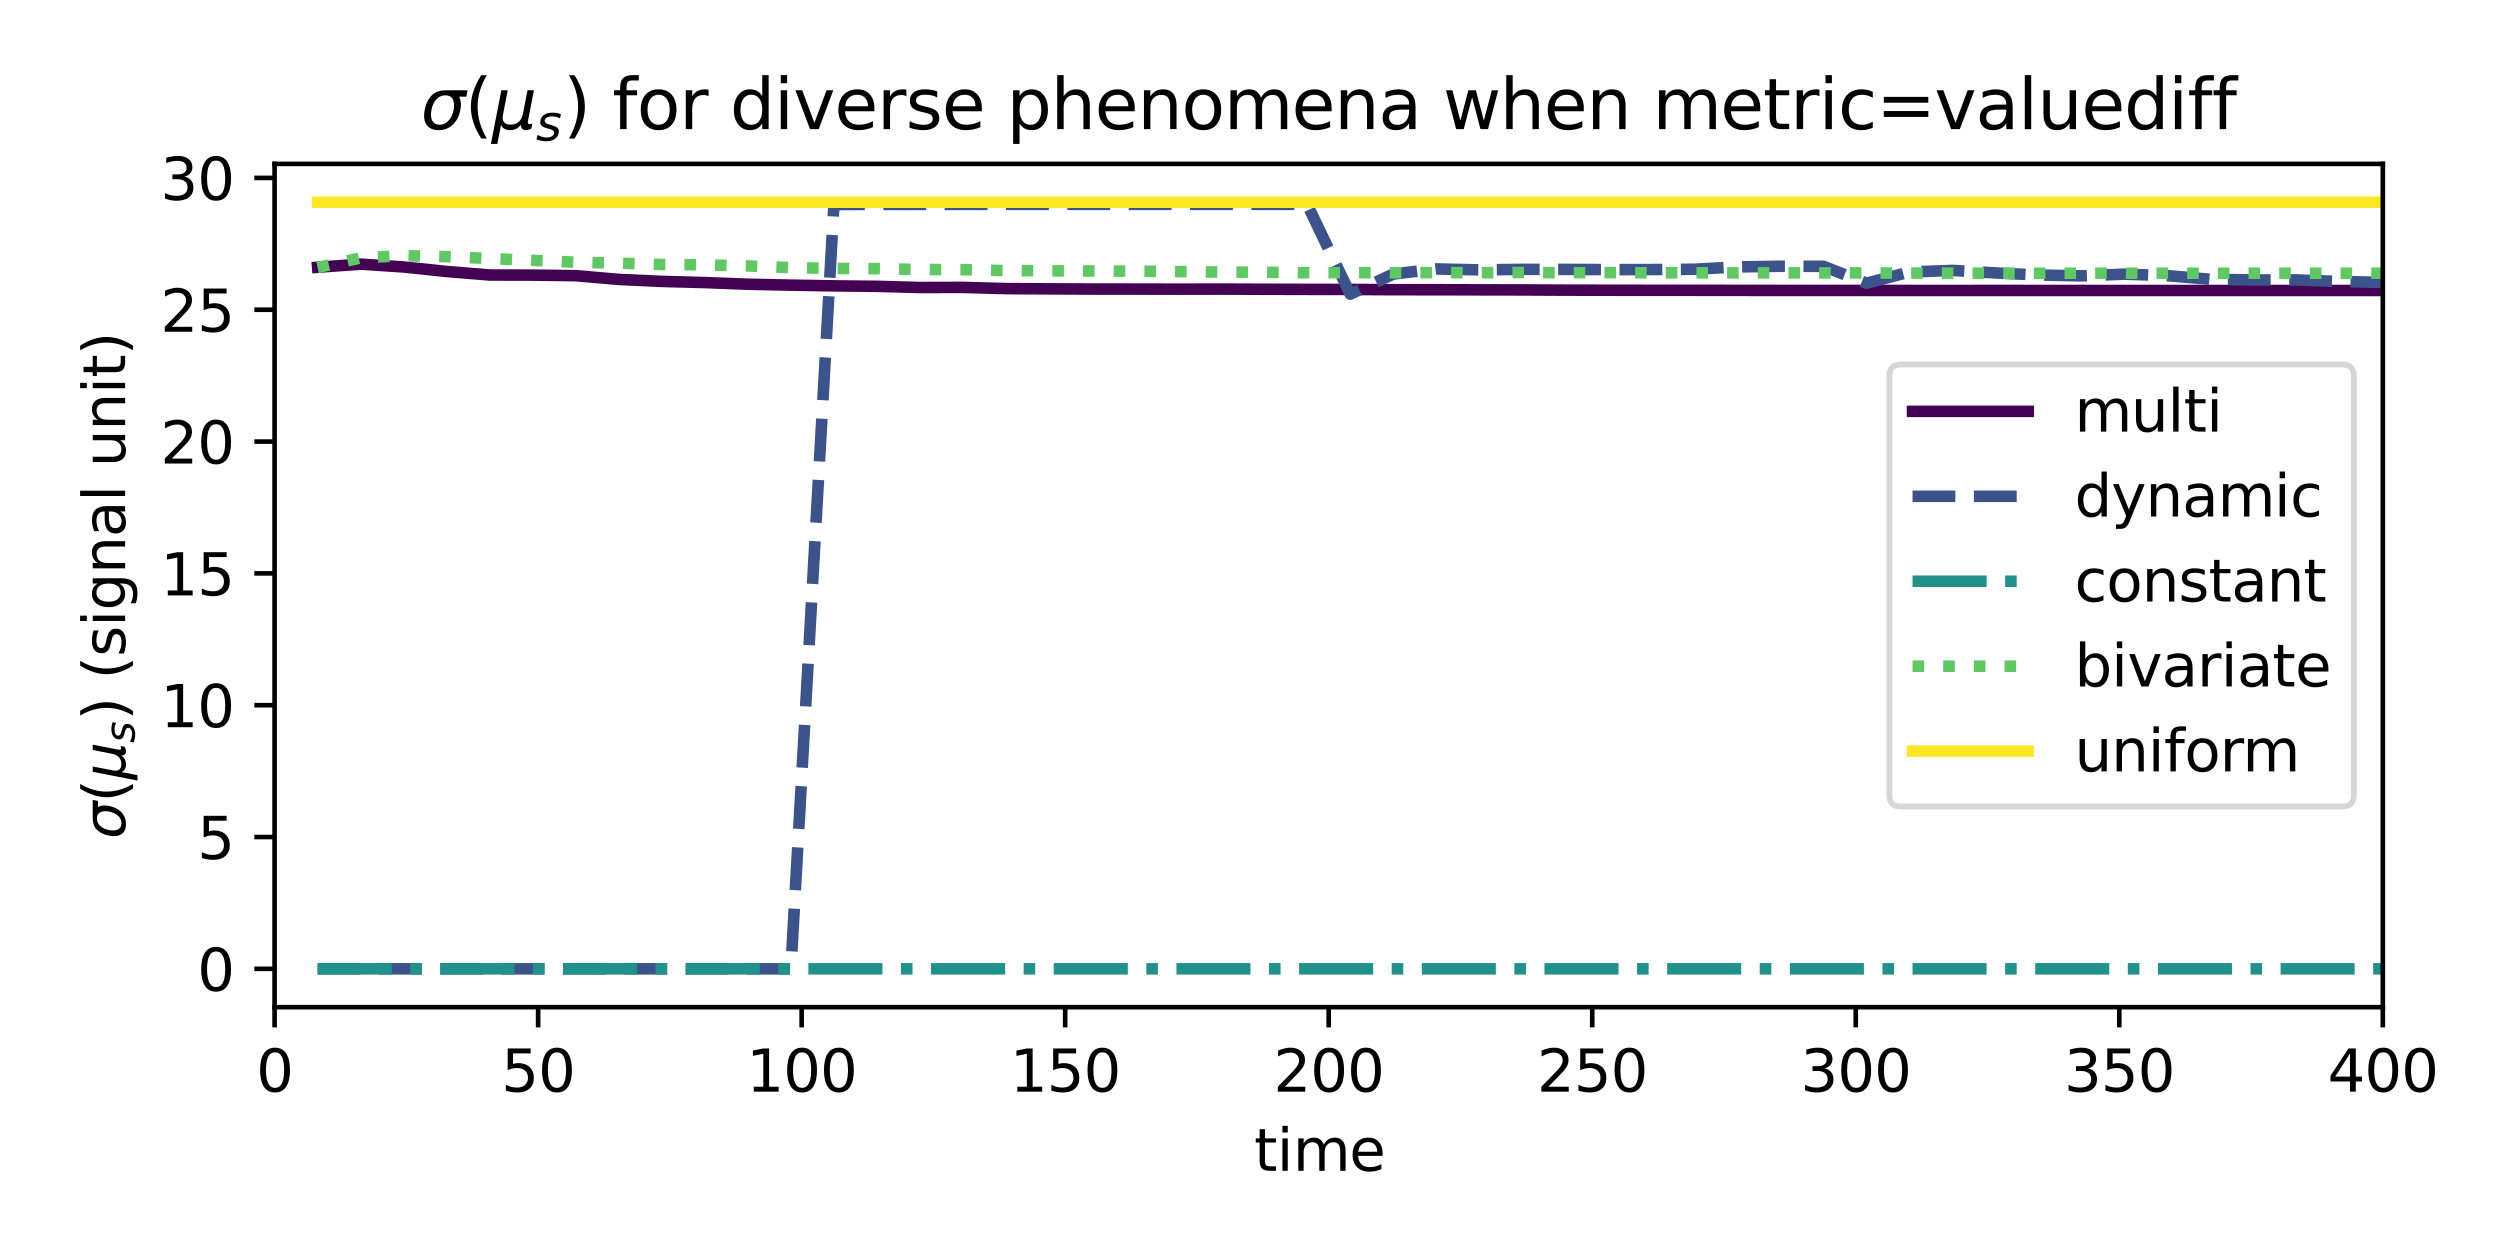 <?xml version="1.0" encoding="utf-8" standalone="no"?>
<!DOCTYPE svg PUBLIC "-//W3C//DTD SVG 1.1//EN"
  "http://www.w3.org/Graphics/SVG/1.1/DTD/svg11.dtd">
<svg xmlns:xlink="http://www.w3.org/1999/xlink" width="432pt" height="216pt" viewBox="0 0 432 216" xmlns="http://www.w3.org/2000/svg" version="1.1">
 <defs>
  <style type="text/css">*{stroke-linejoin: round; stroke-linecap: butt}</style>
 </defs>
 <g id="figure_1">
  <g id="patch_1">
   <path d="M 0 216 
L 432 216 
L 432 0 
L 0 0 
z
" style="fill: #ffffff"/>
  </g>
  <g id="axes_1">
   <g id="patch_2">
    <path d="M 47.45 174.04 
L 411.75 174.04 
L 411.75 28.32 
L 47.45 28.32 
z
" style="fill: #ffffff"/>
   </g>
   <g id="matplotlib.axis_1">
    <g id="xtick_1">
     <g id="line2d_1">
      <defs>
       <path id="m4704b25f29" d="M 0 0 
L 0 3.5 
" style="stroke: #000000; stroke-width: 0.8"/>
      </defs>
      <g>
       <use xlink:href="#m4704b25f29" x="47.45" y="174.04" style="stroke: #000000; stroke-width: 0.8"/>
      </g>
     </g>
     <g id="text_1">
      <!-- 0 -->
      <g transform="translate(44.269 188.638)scale(0.1 -0.1)">
       <defs>
        <path id="DejaVuSans-30" d="M 2034 4250 
Q 1547 4250 1301 3770 
Q 1056 3291 1056 2328 
Q 1056 1369 1301 889 
Q 1547 409 2034 409 
Q 2525 409 2770 889 
Q 3016 1369 3016 2328 
Q 3016 3291 2770 3770 
Q 2525 4250 2034 4250 
z
M 2034 4750 
Q 2819 4750 3233 4129 
Q 3647 3509 3647 2328 
Q 3647 1150 3233 529 
Q 2819 -91 2034 -91 
Q 1250 -91 836 529 
Q 422 1150 422 2328 
Q 422 3509 836 4129 
Q 1250 4750 2034 4750 
z
" transform="scale(0.016)"/>
       </defs>
       <use xlink:href="#DejaVuSans-30"/>
      </g>
     </g>
    </g>
    <g id="xtick_2">
     <g id="line2d_2">
      <g>
       <use xlink:href="#m4704b25f29" x="92.987" y="174.04" style="stroke: #000000; stroke-width: 0.8"/>
      </g>
     </g>
     <g id="text_2">
      <!-- 50 -->
      <g transform="translate(86.625 188.638)scale(0.1 -0.1)">
       <defs>
        <path id="DejaVuSans-35" d="M 691 4666 
L 3169 4666 
L 3169 4134 
L 1269 4134 
L 1269 2991 
Q 1406 3038 1543 3061 
Q 1681 3084 1819 3084 
Q 2600 3084 3056 2656 
Q 3513 2228 3513 1497 
Q 3513 744 3044 326 
Q 2575 -91 1722 -91 
Q 1428 -91 1123 -41 
Q 819 9 494 109 
L 494 744 
Q 775 591 1075 516 
Q 1375 441 1709 441 
Q 2250 441 2565 725 
Q 2881 1009 2881 1497 
Q 2881 1984 2565 2268 
Q 2250 2553 1709 2553 
Q 1456 2553 1204 2497 
Q 953 2441 691 2322 
L 691 4666 
z
" transform="scale(0.016)"/>
       </defs>
       <use xlink:href="#DejaVuSans-35"/>
       <use xlink:href="#DejaVuSans-30" x="63.623"/>
      </g>
     </g>
    </g>
    <g id="xtick_3">
     <g id="line2d_3">
      <g>
       <use xlink:href="#m4704b25f29" x="138.525" y="174.04" style="stroke: #000000; stroke-width: 0.8"/>
      </g>
     </g>
     <g id="text_3">
      <!-- 100 -->
      <g transform="translate(128.981 188.638)scale(0.1 -0.1)">
       <defs>
        <path id="DejaVuSans-31" d="M 794 531 
L 1825 531 
L 1825 4091 
L 703 3866 
L 703 4441 
L 1819 4666 
L 2450 4666 
L 2450 531 
L 3481 531 
L 3481 0 
L 794 0 
L 794 531 
z
" transform="scale(0.016)"/>
       </defs>
       <use xlink:href="#DejaVuSans-31"/>
       <use xlink:href="#DejaVuSans-30" x="63.623"/>
       <use xlink:href="#DejaVuSans-30" x="127.246"/>
      </g>
     </g>
    </g>
    <g id="xtick_4">
     <g id="line2d_4">
      <g>
       <use xlink:href="#m4704b25f29" x="184.062" y="174.04" style="stroke: #000000; stroke-width: 0.8"/>
      </g>
     </g>
     <g id="text_4">
      <!-- 150 -->
      <g transform="translate(174.519 188.638)scale(0.1 -0.1)">
       <use xlink:href="#DejaVuSans-31"/>
       <use xlink:href="#DejaVuSans-35" x="63.623"/>
       <use xlink:href="#DejaVuSans-30" x="127.246"/>
      </g>
     </g>
    </g>
    <g id="xtick_5">
     <g id="line2d_5">
      <g>
       <use xlink:href="#m4704b25f29" x="229.6" y="174.04" style="stroke: #000000; stroke-width: 0.8"/>
      </g>
     </g>
     <g id="text_5">
      <!-- 200 -->
      <g transform="translate(220.056 188.638)scale(0.1 -0.1)">
       <defs>
        <path id="DejaVuSans-32" d="M 1228 531 
L 3431 531 
L 3431 0 
L 469 0 
L 469 531 
Q 828 903 1448 1529 
Q 2069 2156 2228 2338 
Q 2531 2678 2651 2914 
Q 2772 3150 2772 3378 
Q 2772 3750 2511 3984 
Q 2250 4219 1831 4219 
Q 1534 4219 1204 4116 
Q 875 4013 500 3803 
L 500 4441 
Q 881 4594 1212 4672 
Q 1544 4750 1819 4750 
Q 2544 4750 2975 4387 
Q 3406 4025 3406 3419 
Q 3406 3131 3298 2873 
Q 3191 2616 2906 2266 
Q 2828 2175 2409 1742 
Q 1991 1309 1228 531 
z
" transform="scale(0.016)"/>
       </defs>
       <use xlink:href="#DejaVuSans-32"/>
       <use xlink:href="#DejaVuSans-30" x="63.623"/>
       <use xlink:href="#DejaVuSans-30" x="127.246"/>
      </g>
     </g>
    </g>
    <g id="xtick_6">
     <g id="line2d_6">
      <g>
       <use xlink:href="#m4704b25f29" x="275.137" y="174.04" style="stroke: #000000; stroke-width: 0.8"/>
      </g>
     </g>
     <g id="text_6">
      <!-- 250 -->
      <g transform="translate(265.594 188.638)scale(0.1 -0.1)">
       <use xlink:href="#DejaVuSans-32"/>
       <use xlink:href="#DejaVuSans-35" x="63.623"/>
       <use xlink:href="#DejaVuSans-30" x="127.246"/>
      </g>
     </g>
    </g>
    <g id="xtick_7">
     <g id="line2d_7">
      <g>
       <use xlink:href="#m4704b25f29" x="320.675" y="174.04" style="stroke: #000000; stroke-width: 0.8"/>
      </g>
     </g>
     <g id="text_7">
      <!-- 300 -->
      <g transform="translate(311.131 188.638)scale(0.1 -0.1)">
       <defs>
        <path id="DejaVuSans-33" d="M 2597 2516 
Q 3050 2419 3304 2112 
Q 3559 1806 3559 1356 
Q 3559 666 3084 287 
Q 2609 -91 1734 -91 
Q 1441 -91 1130 -33 
Q 819 25 488 141 
L 488 750 
Q 750 597 1062 519 
Q 1375 441 1716 441 
Q 2309 441 2620 675 
Q 2931 909 2931 1356 
Q 2931 1769 2642 2001 
Q 2353 2234 1838 2234 
L 1294 2234 
L 1294 2753 
L 1863 2753 
Q 2328 2753 2575 2939 
Q 2822 3125 2822 3475 
Q 2822 3834 2567 4026 
Q 2313 4219 1838 4219 
Q 1578 4219 1281 4162 
Q 984 4106 628 3988 
L 628 4550 
Q 988 4650 1302 4700 
Q 1616 4750 1894 4750 
Q 2613 4750 3031 4423 
Q 3450 4097 3450 3541 
Q 3450 3153 3228 2886 
Q 3006 2619 2597 2516 
z
" transform="scale(0.016)"/>
       </defs>
       <use xlink:href="#DejaVuSans-33"/>
       <use xlink:href="#DejaVuSans-30" x="63.623"/>
       <use xlink:href="#DejaVuSans-30" x="127.246"/>
      </g>
     </g>
    </g>
    <g id="xtick_8">
     <g id="line2d_8">
      <g>
       <use xlink:href="#m4704b25f29" x="366.212" y="174.04" style="stroke: #000000; stroke-width: 0.8"/>
      </g>
     </g>
     <g id="text_8">
      <!-- 350 -->
      <g transform="translate(356.669 188.638)scale(0.1 -0.1)">
       <use xlink:href="#DejaVuSans-33"/>
       <use xlink:href="#DejaVuSans-35" x="63.623"/>
       <use xlink:href="#DejaVuSans-30" x="127.246"/>
      </g>
     </g>
    </g>
    <g id="xtick_9">
     <g id="line2d_9">
      <g>
       <use xlink:href="#m4704b25f29" x="411.75" y="174.04" style="stroke: #000000; stroke-width: 0.8"/>
      </g>
     </g>
     <g id="text_9">
      <!-- 400 -->
      <g transform="translate(402.206 188.638)scale(0.1 -0.1)">
       <defs>
        <path id="DejaVuSans-34" d="M 2419 4116 
L 825 1625 
L 2419 1625 
L 2419 4116 
z
M 2253 4666 
L 3047 4666 
L 3047 1625 
L 3713 1625 
L 3713 1100 
L 3047 1100 
L 3047 0 
L 2419 0 
L 2419 1100 
L 313 1100 
L 313 1709 
L 2253 4666 
z
" transform="scale(0.016)"/>
       </defs>
       <use xlink:href="#DejaVuSans-34"/>
       <use xlink:href="#DejaVuSans-30" x="63.623"/>
       <use xlink:href="#DejaVuSans-30" x="127.246"/>
      </g>
     </g>
    </g>
    <g id="text_10">
     <!-- time  -->
     <g transform="translate(216.715 202.317)scale(0.1 -0.1)">
      <defs>
       <path id="DejaVuSans-74" d="M 1172 4494 
L 1172 3500 
L 2356 3500 
L 2356 3053 
L 1172 3053 
L 1172 1153 
Q 1172 725 1289 603 
Q 1406 481 1766 481 
L 2356 481 
L 2356 0 
L 1766 0 
Q 1100 0 847 248 
Q 594 497 594 1153 
L 594 3053 
L 172 3053 
L 172 3500 
L 594 3500 
L 594 4494 
L 1172 4494 
z
" transform="scale(0.016)"/>
       <path id="DejaVuSans-69" d="M 603 3500 
L 1178 3500 
L 1178 0 
L 603 0 
L 603 3500 
z
M 603 4863 
L 1178 4863 
L 1178 4134 
L 603 4134 
L 603 4863 
z
" transform="scale(0.016)"/>
       <path id="DejaVuSans-6d" d="M 3328 2828 
Q 3544 3216 3844 3400 
Q 4144 3584 4550 3584 
Q 5097 3584 5394 3201 
Q 5691 2819 5691 2113 
L 5691 0 
L 5113 0 
L 5113 2094 
Q 5113 2597 4934 2840 
Q 4756 3084 4391 3084 
Q 3944 3084 3684 2787 
Q 3425 2491 3425 1978 
L 3425 0 
L 2847 0 
L 2847 2094 
Q 2847 2600 2669 2842 
Q 2491 3084 2119 3084 
Q 1678 3084 1418 2786 
Q 1159 2488 1159 1978 
L 1159 0 
L 581 0 
L 581 3500 
L 1159 3500 
L 1159 2956 
Q 1356 3278 1631 3431 
Q 1906 3584 2284 3584 
Q 2666 3584 2933 3390 
Q 3200 3197 3328 2828 
z
" transform="scale(0.016)"/>
       <path id="DejaVuSans-65" d="M 3597 1894 
L 3597 1613 
L 953 1613 
Q 991 1019 1311 708 
Q 1631 397 2203 397 
Q 2534 397 2845 478 
Q 3156 559 3463 722 
L 3463 178 
Q 3153 47 2828 -22 
Q 2503 -91 2169 -91 
Q 1331 -91 842 396 
Q 353 884 353 1716 
Q 353 2575 817 3079 
Q 1281 3584 2069 3584 
Q 2775 3584 3186 3129 
Q 3597 2675 3597 1894 
z
M 3022 2063 
Q 3016 2534 2758 2815 
Q 2500 3097 2075 3097 
Q 1594 3097 1305 2825 
Q 1016 2553 972 2059 
L 3022 2063 
z
" transform="scale(0.016)"/>
       <path id="DejaVuSans-20" transform="scale(0.016)"/>
      </defs>
      <use xlink:href="#DejaVuSans-74"/>
      <use xlink:href="#DejaVuSans-69" x="39.209"/>
      <use xlink:href="#DejaVuSans-6d" x="66.992"/>
      <use xlink:href="#DejaVuSans-65" x="164.404"/>
      <use xlink:href="#DejaVuSans-20" x="225.928"/>
     </g>
    </g>
   </g>
   <g id="matplotlib.axis_2">
    <g id="ytick_1">
     <g id="line2d_10">
      <defs>
       <path id="m822130a54d" d="M 0 0 
L -3.5 0 
" style="stroke: #000000; stroke-width: 0.8"/>
      </defs>
      <g>
       <use xlink:href="#m822130a54d" x="47.45" y="167.416" style="stroke: #000000; stroke-width: 0.8"/>
      </g>
     </g>
     <g id="text_11">
      <!-- 0 -->
      <g transform="translate(34.087 171.216)scale(0.1 -0.1)">
       <use xlink:href="#DejaVuSans-30"/>
      </g>
     </g>
    </g>
    <g id="ytick_2">
     <g id="line2d_11">
      <g>
       <use xlink:href="#m822130a54d" x="47.45" y="144.638" style="stroke: #000000; stroke-width: 0.8"/>
      </g>
     </g>
     <g id="text_12">
      <!-- 5 -->
      <g transform="translate(34.087 148.437)scale(0.1 -0.1)">
       <use xlink:href="#DejaVuSans-35"/>
      </g>
     </g>
    </g>
    <g id="ytick_3">
     <g id="line2d_12">
      <g>
       <use xlink:href="#m822130a54d" x="47.45" y="121.859" style="stroke: #000000; stroke-width: 0.8"/>
      </g>
     </g>
     <g id="text_13">
      <!-- 10 -->
      <g transform="translate(27.725 125.658)scale(0.1 -0.1)">
       <use xlink:href="#DejaVuSans-31"/>
       <use xlink:href="#DejaVuSans-30" x="63.623"/>
      </g>
     </g>
    </g>
    <g id="ytick_4">
     <g id="line2d_13">
      <g>
       <use xlink:href="#m822130a54d" x="47.45" y="99.08" style="stroke: #000000; stroke-width: 0.8"/>
      </g>
     </g>
     <g id="text_14">
      <!-- 15 -->
      <g transform="translate(27.725 102.88)scale(0.1 -0.1)">
       <use xlink:href="#DejaVuSans-31"/>
       <use xlink:href="#DejaVuSans-35" x="63.623"/>
      </g>
     </g>
    </g>
    <g id="ytick_5">
     <g id="line2d_14">
      <g>
       <use xlink:href="#m822130a54d" x="47.45" y="76.302" style="stroke: #000000; stroke-width: 0.8"/>
      </g>
     </g>
     <g id="text_15">
      <!-- 20 -->
      <g transform="translate(27.725 80.101)scale(0.1 -0.1)">
       <use xlink:href="#DejaVuSans-32"/>
       <use xlink:href="#DejaVuSans-30" x="63.623"/>
      </g>
     </g>
    </g>
    <g id="ytick_6">
     <g id="line2d_15">
      <g>
       <use xlink:href="#m822130a54d" x="47.45" y="53.523" style="stroke: #000000; stroke-width: 0.8"/>
      </g>
     </g>
     <g id="text_16">
      <!-- 25 -->
      <g transform="translate(27.725 57.322)scale(0.1 -0.1)">
       <use xlink:href="#DejaVuSans-32"/>
       <use xlink:href="#DejaVuSans-35" x="63.623"/>
      </g>
     </g>
    </g>
    <g id="ytick_7">
     <g id="line2d_16">
      <g>
       <use xlink:href="#m822130a54d" x="47.45" y="30.744" style="stroke: #000000; stroke-width: 0.8"/>
      </g>
     </g>
     <g id="text_17">
      <!-- 30 -->
      <g transform="translate(27.725 34.544)scale(0.1 -0.1)">
       <use xlink:href="#DejaVuSans-33"/>
       <use xlink:href="#DejaVuSans-30" x="63.623"/>
      </g>
     </g>
    </g>
    <g id="text_18">
     <!-- $\sigma(\mu_s)$ (signal unit) -->
     <g transform="translate(21.625 144.98)rotate(-90)scale(0.1 -0.1)">
      <defs>
       <path id="DejaVuSans-Oblique-3c3" d="M 2219 3044 
Q 1744 3044 1422 2700 
Q 1081 2341 969 1747 
Q 844 1119 1044 756 
Q 1241 397 1706 397 
Q 2166 397 2503 759 
Q 2844 1122 2966 1747 
Q 3075 2319 2881 2700 
Q 2700 3044 2219 3044 
z
M 2309 3503 
L 4219 3500 
L 4106 2925 
L 3463 2925 
Q 3706 2438 3575 1747 
Q 3406 888 2884 400 
Q 2359 -91 1609 -91 
Q 856 -91 525 400 
Q 194 888 363 1747 
Q 528 2609 1050 3097 
Q 1484 3503 2309 3503 
z
" transform="scale(0.016)"/>
       <path id="DejaVuSans-28" d="M 1984 4856 
Q 1566 4138 1362 3434 
Q 1159 2731 1159 2009 
Q 1159 1288 1364 580 
Q 1569 -128 1984 -844 
L 1484 -844 
Q 1016 -109 783 600 
Q 550 1309 550 2009 
Q 550 2706 781 3412 
Q 1013 4119 1484 4856 
L 1984 4856 
z
" transform="scale(0.016)"/>
       <path id="DejaVuSans-Oblique-3bc" d="M -84 -1331 
L 856 3500 
L 1434 3500 
L 1009 1322 
Q 997 1256 987 1175 
Q 978 1094 978 1013 
Q 978 722 1161 565 
Q 1344 409 1684 409 
Q 2147 409 2431 671 
Q 2716 934 2816 1459 
L 3213 3500 
L 3788 3500 
L 3266 809 
Q 3253 750 3248 706 
Q 3244 663 3244 628 
Q 3244 531 3283 486 
Q 3322 441 3406 441 
Q 3438 441 3492 456 
Q 3547 472 3647 513 
L 3559 50 
Q 3422 -19 3297 -55 
Q 3172 -91 3053 -91 
Q 2847 -91 2730 40 
Q 2613 172 2613 403 
Q 2438 153 2195 31 
Q 1953 -91 1625 -91 
Q 1334 -91 1117 43 
Q 900 178 831 397 
L 494 -1331 
L -84 -1331 
z
" transform="scale(0.016)"/>
       <path id="DejaVuSans-Oblique-73" d="M 3200 3397 
L 3091 2853 
Q 2863 2978 2609 3040 
Q 2356 3103 2088 3103 
Q 1634 3103 1373 2948 
Q 1113 2794 1113 2528 
Q 1113 2219 1719 2053 
Q 1766 2041 1788 2034 
L 1972 1978 
Q 2547 1819 2739 1644 
Q 2931 1469 2931 1166 
Q 2931 609 2489 259 
Q 2047 -91 1331 -91 
Q 1053 -91 747 -37 
Q 441 16 72 128 
L 184 722 
Q 500 559 806 475 
Q 1113 391 1394 391 
Q 1816 391 2080 572 
Q 2344 753 2344 1031 
Q 2344 1331 1650 1516 
L 1591 1531 
L 1394 1581 
Q 956 1697 753 1886 
Q 550 2075 550 2369 
Q 550 2928 970 3256 
Q 1391 3584 2113 3584 
Q 2397 3584 2667 3537 
Q 2938 3491 3200 3397 
z
" transform="scale(0.016)"/>
       <path id="DejaVuSans-29" d="M 513 4856 
L 1013 4856 
Q 1481 4119 1714 3412 
Q 1947 2706 1947 2009 
Q 1947 1309 1714 600 
Q 1481 -109 1013 -844 
L 513 -844 
Q 928 -128 1133 580 
Q 1338 1288 1338 2009 
Q 1338 2731 1133 3434 
Q 928 4138 513 4856 
z
" transform="scale(0.016)"/>
       <path id="DejaVuSans-73" d="M 2834 3397 
L 2834 2853 
Q 2591 2978 2328 3040 
Q 2066 3103 1784 3103 
Q 1356 3103 1142 2972 
Q 928 2841 928 2578 
Q 928 2378 1081 2264 
Q 1234 2150 1697 2047 
L 1894 2003 
Q 2506 1872 2764 1633 
Q 3022 1394 3022 966 
Q 3022 478 2636 193 
Q 2250 -91 1575 -91 
Q 1294 -91 989 -36 
Q 684 19 347 128 
L 347 722 
Q 666 556 975 473 
Q 1284 391 1588 391 
Q 1994 391 2212 530 
Q 2431 669 2431 922 
Q 2431 1156 2273 1281 
Q 2116 1406 1581 1522 
L 1381 1569 
Q 847 1681 609 1914 
Q 372 2147 372 2553 
Q 372 3047 722 3315 
Q 1072 3584 1716 3584 
Q 2034 3584 2315 3537 
Q 2597 3491 2834 3397 
z
" transform="scale(0.016)"/>
       <path id="DejaVuSans-67" d="M 2906 1791 
Q 2906 2416 2648 2759 
Q 2391 3103 1925 3103 
Q 1463 3103 1205 2759 
Q 947 2416 947 1791 
Q 947 1169 1205 825 
Q 1463 481 1925 481 
Q 2391 481 2648 825 
Q 2906 1169 2906 1791 
z
M 3481 434 
Q 3481 -459 3084 -895 
Q 2688 -1331 1869 -1331 
Q 1566 -1331 1297 -1286 
Q 1028 -1241 775 -1147 
L 775 -588 
Q 1028 -725 1275 -790 
Q 1522 -856 1778 -856 
Q 2344 -856 2625 -561 
Q 2906 -266 2906 331 
L 2906 616 
Q 2728 306 2450 153 
Q 2172 0 1784 0 
Q 1141 0 747 490 
Q 353 981 353 1791 
Q 353 2603 747 3093 
Q 1141 3584 1784 3584 
Q 2172 3584 2450 3431 
Q 2728 3278 2906 2969 
L 2906 3500 
L 3481 3500 
L 3481 434 
z
" transform="scale(0.016)"/>
       <path id="DejaVuSans-6e" d="M 3513 2113 
L 3513 0 
L 2938 0 
L 2938 2094 
Q 2938 2591 2744 2837 
Q 2550 3084 2163 3084 
Q 1697 3084 1428 2787 
Q 1159 2491 1159 1978 
L 1159 0 
L 581 0 
L 581 3500 
L 1159 3500 
L 1159 2956 
Q 1366 3272 1645 3428 
Q 1925 3584 2291 3584 
Q 2894 3584 3203 3211 
Q 3513 2838 3513 2113 
z
" transform="scale(0.016)"/>
       <path id="DejaVuSans-61" d="M 2194 1759 
Q 1497 1759 1228 1600 
Q 959 1441 959 1056 
Q 959 750 1161 570 
Q 1363 391 1709 391 
Q 2188 391 2477 730 
Q 2766 1069 2766 1631 
L 2766 1759 
L 2194 1759 
z
M 3341 1997 
L 3341 0 
L 2766 0 
L 2766 531 
Q 2569 213 2275 61 
Q 1981 -91 1556 -91 
Q 1019 -91 701 211 
Q 384 513 384 1019 
Q 384 1609 779 1909 
Q 1175 2209 1959 2209 
L 2766 2209 
L 2766 2266 
Q 2766 2663 2505 2880 
Q 2244 3097 1772 3097 
Q 1472 3097 1187 3025 
Q 903 2953 641 2809 
L 641 3341 
Q 956 3463 1253 3523 
Q 1550 3584 1831 3584 
Q 2591 3584 2966 3190 
Q 3341 2797 3341 1997 
z
" transform="scale(0.016)"/>
       <path id="DejaVuSans-6c" d="M 603 4863 
L 1178 4863 
L 1178 0 
L 603 0 
L 603 4863 
z
" transform="scale(0.016)"/>
       <path id="DejaVuSans-75" d="M 544 1381 
L 544 3500 
L 1119 3500 
L 1119 1403 
Q 1119 906 1312 657 
Q 1506 409 1894 409 
Q 2359 409 2629 706 
Q 2900 1003 2900 1516 
L 2900 3500 
L 3475 3500 
L 3475 0 
L 2900 0 
L 2900 538 
Q 2691 219 2414 64 
Q 2138 -91 1772 -91 
Q 1169 -91 856 284 
Q 544 659 544 1381 
z
M 1991 3584 
L 1991 3584 
z
" transform="scale(0.016)"/>
      </defs>
      <use xlink:href="#DejaVuSans-Oblique-3c3" transform="translate(0 0.016)"/>
      <use xlink:href="#DejaVuSans-28" transform="translate(63.379 0.016)"/>
      <use xlink:href="#DejaVuSans-Oblique-3bc" transform="translate(102.393 0.016)"/>
      <use xlink:href="#DejaVuSans-Oblique-73" transform="translate(166.016 -16.391)scale(0.7)"/>
      <use xlink:href="#DejaVuSans-29" transform="translate(205.22 0.016)"/>
      <use xlink:href="#DejaVuSans-20" transform="translate(244.233 0.016)"/>
      <use xlink:href="#DejaVuSans-28" transform="translate(276.021 0.016)"/>
      <use xlink:href="#DejaVuSans-73" transform="translate(315.034 0.016)"/>
      <use xlink:href="#DejaVuSans-69" transform="translate(367.134 0.016)"/>
      <use xlink:href="#DejaVuSans-67" transform="translate(394.917 0.016)"/>
      <use xlink:href="#DejaVuSans-6e" transform="translate(458.394 0.016)"/>
      <use xlink:href="#DejaVuSans-61" transform="translate(521.772 0.016)"/>
      <use xlink:href="#DejaVuSans-6c" transform="translate(583.052 0.016)"/>
      <use xlink:href="#DejaVuSans-20" transform="translate(610.835 0.016)"/>
      <use xlink:href="#DejaVuSans-75" transform="translate(642.622 0.016)"/>
      <use xlink:href="#DejaVuSans-6e" transform="translate(706.001 0.016)"/>
      <use xlink:href="#DejaVuSans-69" transform="translate(769.38 0.016)"/>
      <use xlink:href="#DejaVuSans-74" transform="translate(797.163 0.016)"/>
      <use xlink:href="#DejaVuSans-29" transform="translate(836.372 0.016)"/>
     </g>
    </g>
   </g>
   <g id="line2d_17">
    <path d="M 54.885 46.18 
L 62.319 45.643 
L 69.754 46.135 
L 77.189 46.916 
L 84.623 47.522 
L 92.058 47.541 
L 99.493 47.638 
L 106.928 48.285 
L 114.362 48.626 
L 121.797 48.828 
L 129.232 49.113 
L 136.666 49.272 
L 144.101 49.398 
L 151.536 49.479 
L 158.97 49.681 
L 166.405 49.661 
L 173.84 49.872 
L 181.274 49.914 
L 188.709 49.948 
L 196.144 49.955 
L 203.579 49.971 
L 211.013 49.957 
L 218.448 49.984 
L 225.883 50.005 
L 233.317 50.017 
L 240.752 50.061 
L 248.187 50.065 
L 255.621 50.086 
L 263.056 50.1 
L 270.491 50.14 
L 277.926 50.153 
L 285.36 50.163 
L 292.795 50.166 
L 300.23 50.176 
L 307.664 50.185 
L 315.099 50.189 
L 322.534 50.189 
L 329.968 50.196 
L 337.403 50.198 
L 344.838 50.194 
L 352.272 50.197 
L 359.707 50.196 
L 367.142 50.198 
L 374.577 50.199 
L 382.011 50.199 
L 389.446 50.199 
L 396.881 50.2 
L 404.315 50.2 
L 411.75 50.2 
" clip-path="url(#p62e2699129)" style="fill: none; stroke: #440154; stroke-width: 2; stroke-linecap: square"/>
   </g>
   <g id="line2d_18">
    <path d="M 54.885 167.416 
L 62.319 167.416 
L 69.754 167.416 
L 77.189 167.416 
L 84.623 167.416 
L 92.058 167.416 
L 99.493 167.416 
L 106.928 167.416 
L 114.362 167.416 
L 121.797 167.416 
L 129.232 167.416 
L 136.666 167.416 
L 144.101 35.347 
L 151.536 35.319 
L 158.97 35.318 
L 166.405 35.317 
L 173.84 35.316 
L 181.274 35.316 
L 188.709 35.314 
L 196.144 35.314 
L 203.579 35.314 
L 211.013 35.314 
L 218.448 35.314 
L 225.883 35.315 
L 233.317 50.829 
L 240.752 47.359 
L 248.187 46.471 
L 255.621 46.636 
L 263.056 46.545 
L 270.491 46.554 
L 277.926 46.587 
L 285.36 46.58 
L 292.795 46.525 
L 300.23 46.124 
L 307.664 46.009 
L 315.099 46.025 
L 322.534 48.933 
L 329.968 46.998 
L 337.403 46.729 
L 344.838 47.162 
L 352.272 47.523 
L 359.707 47.668 
L 367.142 47.372 
L 374.577 47.638 
L 382.011 48.265 
L 389.446 48.38 
L 396.881 48.372 
L 404.315 48.649 
L 411.75 48.794 
" clip-path="url(#p62e2699129)" style="fill: none; stroke-dasharray: 7.4,3.2; stroke-dashoffset: 0; stroke: #3b528b; stroke-width: 2"/>
   </g>
   <g id="line2d_19">
    <path d="M 54.885 167.416 
L 62.319 167.416 
L 69.754 167.416 
L 77.189 167.416 
L 84.623 167.416 
L 92.058 167.416 
L 99.493 167.416 
L 106.928 167.416 
L 114.362 167.416 
L 121.797 167.416 
L 129.232 167.416 
L 136.666 167.416 
L 144.101 167.416 
L 151.536 167.416 
L 158.97 167.416 
L 166.405 167.416 
L 173.84 167.416 
L 181.274 167.416 
L 188.709 167.416 
L 196.144 167.416 
L 203.579 167.416 
L 211.013 167.416 
L 218.448 167.416 
L 225.883 167.416 
L 233.317 167.416 
L 240.752 167.416 
L 248.187 167.416 
L 255.621 167.416 
L 263.056 167.416 
L 270.491 167.416 
L 277.926 167.416 
L 285.36 167.416 
L 292.795 167.416 
L 300.23 167.416 
L 307.664 167.416 
L 315.099 167.416 
L 322.534 167.416 
L 329.968 167.416 
L 337.403 167.416 
L 344.838 167.416 
L 352.272 167.416 
L 359.707 167.416 
L 367.142 167.416 
L 374.577 167.416 
L 382.011 167.416 
L 389.446 167.416 
L 396.881 167.416 
L 404.315 167.416 
L 411.75 167.416 
" clip-path="url(#p62e2699129)" style="fill: none; stroke-dasharray: 12.8,3.2,2,3.2; stroke-dashoffset: 0; stroke: #21918c; stroke-width: 2"/>
   </g>
   <g id="line2d_20">
    <path d="M 54.885 46.233 
L 62.319 44.57 
L 69.754 44.175 
L 77.189 44.352 
L 84.623 44.677 
L 92.058 44.996 
L 99.493 45.311 
L 106.928 45.472 
L 114.362 45.711 
L 121.797 45.76 
L 129.232 45.956 
L 136.666 46.242 
L 144.101 46.389 
L 151.536 46.419 
L 158.97 46.569 
L 166.405 46.598 
L 173.84 46.756 
L 181.274 46.786 
L 188.709 46.828 
L 196.144 46.852 
L 203.579 46.929 
L 211.013 47.01 
L 218.448 47.048 
L 225.883 47.122 
L 233.317 47.12 
L 240.752 47.136 
L 248.187 47.113 
L 255.621 47.123 
L 263.056 47.086 
L 270.491 47.128 
L 277.926 47.109 
L 285.36 47.143 
L 292.795 47.137 
L 300.23 47.155 
L 307.664 47.154 
L 315.099 47.155 
L 322.534 47.161 
L 329.968 47.192 
L 337.403 47.2 
L 344.838 47.211 
L 352.272 47.212 
L 359.707 47.212 
L 367.142 47.215 
L 374.577 47.214 
L 382.011 47.215 
L 389.446 47.213 
L 396.881 47.215 
L 404.315 47.215 
L 411.75 47.215 
" clip-path="url(#p62e2699129)" style="fill: none; stroke-dasharray: 2,3.3; stroke-dashoffset: 0; stroke: #5ec962; stroke-width: 2"/>
   </g>
   <g id="line2d_21">
    <path d="M 54.885 34.946 
L 62.319 34.944 
L 69.754 34.944 
L 77.189 34.944 
L 84.623 34.944 
L 92.058 34.944 
L 99.493 34.944 
L 106.928 34.944 
L 114.362 34.944 
L 121.797 34.945 
L 129.232 34.945 
L 136.666 34.944 
L 144.101 34.944 
L 151.536 34.945 
L 158.97 34.944 
L 166.405 34.944 
L 173.84 34.944 
L 181.274 34.944 
L 188.709 34.944 
L 196.144 34.944 
L 203.579 34.944 
L 211.013 34.944 
L 218.448 34.944 
L 225.883 34.944 
L 233.317 34.944 
L 240.752 34.944 
L 248.187 34.944 
L 255.621 34.944 
L 263.056 34.944 
L 270.491 34.944 
L 277.926 34.944 
L 285.36 34.944 
L 292.795 34.944 
L 300.23 34.944 
L 307.664 34.944 
L 315.099 34.944 
L 322.534 34.944 
L 329.968 34.944 
L 337.403 34.944 
L 344.838 34.944 
L 352.272 34.944 
L 359.707 34.944 
L 367.142 34.944 
L 374.577 34.944 
L 382.011 34.944 
L 389.446 34.944 
L 396.881 34.944 
L 404.315 34.944 
L 411.75 34.944 
" clip-path="url(#p62e2699129)" style="fill: none; stroke: #fde725; stroke-width: 2; stroke-linecap: square"/>
   </g>
   <g id="patch_3">
    <path d="M 47.45 174.04 
L 47.45 28.32 
" style="fill: none; stroke: #000000; stroke-width: 0.8; stroke-linejoin: miter; stroke-linecap: square"/>
   </g>
   <g id="patch_4">
    <path d="M 411.75 174.04 
L 411.75 28.32 
" style="fill: none; stroke: #000000; stroke-width: 0.8; stroke-linejoin: miter; stroke-linecap: square"/>
   </g>
   <g id="patch_5">
    <path d="M 47.45 174.04 
L 411.75 174.04 
" style="fill: none; stroke: #000000; stroke-width: 0.8; stroke-linejoin: miter; stroke-linecap: square"/>
   </g>
   <g id="patch_6">
    <path d="M 47.45 28.32 
L 411.75 28.32 
" style="fill: none; stroke: #000000; stroke-width: 0.8; stroke-linejoin: miter; stroke-linecap: square"/>
   </g>
   <g id="text_19">
    <!-- $\sigma(\mu_s)$ for diverse phenomena when metric=valuediff -->
    <g transform="translate(72.7 22.32)scale(0.12 -0.12)">
     <defs>
      <path id="DejaVuSans-66" d="M 2375 4863 
L 2375 4384 
L 1825 4384 
Q 1516 4384 1395 4259 
Q 1275 4134 1275 3809 
L 1275 3500 
L 2222 3500 
L 2222 3053 
L 1275 3053 
L 1275 0 
L 697 0 
L 697 3053 
L 147 3053 
L 147 3500 
L 697 3500 
L 697 3744 
Q 697 4328 969 4595 
Q 1241 4863 1831 4863 
L 2375 4863 
z
" transform="scale(0.016)"/>
      <path id="DejaVuSans-6f" d="M 1959 3097 
Q 1497 3097 1228 2736 
Q 959 2375 959 1747 
Q 959 1119 1226 758 
Q 1494 397 1959 397 
Q 2419 397 2687 759 
Q 2956 1122 2956 1747 
Q 2956 2369 2687 2733 
Q 2419 3097 1959 3097 
z
M 1959 3584 
Q 2709 3584 3137 3096 
Q 3566 2609 3566 1747 
Q 3566 888 3137 398 
Q 2709 -91 1959 -91 
Q 1206 -91 779 398 
Q 353 888 353 1747 
Q 353 2609 779 3096 
Q 1206 3584 1959 3584 
z
" transform="scale(0.016)"/>
      <path id="DejaVuSans-72" d="M 2631 2963 
Q 2534 3019 2420 3045 
Q 2306 3072 2169 3072 
Q 1681 3072 1420 2755 
Q 1159 2438 1159 1844 
L 1159 0 
L 581 0 
L 581 3500 
L 1159 3500 
L 1159 2956 
Q 1341 3275 1631 3429 
Q 1922 3584 2338 3584 
Q 2397 3584 2469 3576 
Q 2541 3569 2628 3553 
L 2631 2963 
z
" transform="scale(0.016)"/>
      <path id="DejaVuSans-64" d="M 2906 2969 
L 2906 4863 
L 3481 4863 
L 3481 0 
L 2906 0 
L 2906 525 
Q 2725 213 2448 61 
Q 2172 -91 1784 -91 
Q 1150 -91 751 415 
Q 353 922 353 1747 
Q 353 2572 751 3078 
Q 1150 3584 1784 3584 
Q 2172 3584 2448 3432 
Q 2725 3281 2906 2969 
z
M 947 1747 
Q 947 1113 1208 752 
Q 1469 391 1925 391 
Q 2381 391 2643 752 
Q 2906 1113 2906 1747 
Q 2906 2381 2643 2742 
Q 2381 3103 1925 3103 
Q 1469 3103 1208 2742 
Q 947 2381 947 1747 
z
" transform="scale(0.016)"/>
      <path id="DejaVuSans-76" d="M 191 3500 
L 800 3500 
L 1894 563 
L 2988 3500 
L 3597 3500 
L 2284 0 
L 1503 0 
L 191 3500 
z
" transform="scale(0.016)"/>
      <path id="DejaVuSans-70" d="M 1159 525 
L 1159 -1331 
L 581 -1331 
L 581 3500 
L 1159 3500 
L 1159 2969 
Q 1341 3281 1617 3432 
Q 1894 3584 2278 3584 
Q 2916 3584 3314 3078 
Q 3713 2572 3713 1747 
Q 3713 922 3314 415 
Q 2916 -91 2278 -91 
Q 1894 -91 1617 61 
Q 1341 213 1159 525 
z
M 3116 1747 
Q 3116 2381 2855 2742 
Q 2594 3103 2138 3103 
Q 1681 3103 1420 2742 
Q 1159 2381 1159 1747 
Q 1159 1113 1420 752 
Q 1681 391 2138 391 
Q 2594 391 2855 752 
Q 3116 1113 3116 1747 
z
" transform="scale(0.016)"/>
      <path id="DejaVuSans-68" d="M 3513 2113 
L 3513 0 
L 2938 0 
L 2938 2094 
Q 2938 2591 2744 2837 
Q 2550 3084 2163 3084 
Q 1697 3084 1428 2787 
Q 1159 2491 1159 1978 
L 1159 0 
L 581 0 
L 581 4863 
L 1159 4863 
L 1159 2956 
Q 1366 3272 1645 3428 
Q 1925 3584 2291 3584 
Q 2894 3584 3203 3211 
Q 3513 2838 3513 2113 
z
" transform="scale(0.016)"/>
      <path id="DejaVuSans-77" d="M 269 3500 
L 844 3500 
L 1563 769 
L 2278 3500 
L 2956 3500 
L 3675 769 
L 4391 3500 
L 4966 3500 
L 4050 0 
L 3372 0 
L 2619 2869 
L 1863 0 
L 1184 0 
L 269 3500 
z
" transform="scale(0.016)"/>
      <path id="DejaVuSans-63" d="M 3122 3366 
L 3122 2828 
Q 2878 2963 2633 3030 
Q 2388 3097 2138 3097 
Q 1578 3097 1268 2742 
Q 959 2388 959 1747 
Q 959 1106 1268 751 
Q 1578 397 2138 397 
Q 2388 397 2633 464 
Q 2878 531 3122 666 
L 3122 134 
Q 2881 22 2623 -34 
Q 2366 -91 2075 -91 
Q 1284 -91 818 406 
Q 353 903 353 1747 
Q 353 2603 823 3093 
Q 1294 3584 2113 3584 
Q 2378 3584 2631 3529 
Q 2884 3475 3122 3366 
z
" transform="scale(0.016)"/>
      <path id="DejaVuSans-3d" d="M 678 2906 
L 4684 2906 
L 4684 2381 
L 678 2381 
L 678 2906 
z
M 678 1631 
L 4684 1631 
L 4684 1100 
L 678 1100 
L 678 1631 
z
" transform="scale(0.016)"/>
     </defs>
     <use xlink:href="#DejaVuSans-Oblique-3c3" transform="translate(0 0.016)"/>
     <use xlink:href="#DejaVuSans-28" transform="translate(63.379 0.016)"/>
     <use xlink:href="#DejaVuSans-Oblique-3bc" transform="translate(102.393 0.016)"/>
     <use xlink:href="#DejaVuSans-Oblique-73" transform="translate(166.016 -16.391)scale(0.7)"/>
     <use xlink:href="#DejaVuSans-29" transform="translate(205.22 0.016)"/>
     <use xlink:href="#DejaVuSans-20" transform="translate(244.233 0.016)"/>
     <use xlink:href="#DejaVuSans-66" transform="translate(276.021 0.016)"/>
     <use xlink:href="#DejaVuSans-6f" transform="translate(311.226 0.016)"/>
     <use xlink:href="#DejaVuSans-72" transform="translate(372.407 0.016)"/>
     <use xlink:href="#DejaVuSans-20" transform="translate(413.521 0.016)"/>
     <use xlink:href="#DejaVuSans-64" transform="translate(445.308 0.016)"/>
     <use xlink:href="#DejaVuSans-69" transform="translate(508.784 0.016)"/>
     <use xlink:href="#DejaVuSans-76" transform="translate(536.567 0.016)"/>
     <use xlink:href="#DejaVuSans-65" transform="translate(595.747 0.016)"/>
     <use xlink:href="#DejaVuSans-72" transform="translate(657.271 0.016)"/>
     <use xlink:href="#DejaVuSans-73" transform="translate(698.384 0.016)"/>
     <use xlink:href="#DejaVuSans-65" transform="translate(750.483 0.016)"/>
     <use xlink:href="#DejaVuSans-20" transform="translate(812.007 0.016)"/>
     <use xlink:href="#DejaVuSans-70" transform="translate(843.794 0.016)"/>
     <use xlink:href="#DejaVuSans-68" transform="translate(907.271 0.016)"/>
     <use xlink:href="#DejaVuSans-65" transform="translate(970.649 0.016)"/>
     <use xlink:href="#DejaVuSans-6e" transform="translate(1032.173 0.016)"/>
     <use xlink:href="#DejaVuSans-6f" transform="translate(1095.552 0.016)"/>
     <use xlink:href="#DejaVuSans-6d" transform="translate(1156.733 0.016)"/>
     <use xlink:href="#DejaVuSans-65" transform="translate(1254.146 0.016)"/>
     <use xlink:href="#DejaVuSans-6e" transform="translate(1315.669 0.016)"/>
     <use xlink:href="#DejaVuSans-61" transform="translate(1379.048 0.016)"/>
     <use xlink:href="#DejaVuSans-20" transform="translate(1440.327 0.016)"/>
     <use xlink:href="#DejaVuSans-77" transform="translate(1472.114 0.016)"/>
     <use xlink:href="#DejaVuSans-68" transform="translate(1553.901 0.016)"/>
     <use xlink:href="#DejaVuSans-65" transform="translate(1617.28 0.016)"/>
     <use xlink:href="#DejaVuSans-6e" transform="translate(1678.804 0.016)"/>
     <use xlink:href="#DejaVuSans-20" transform="translate(1742.183 0.016)"/>
     <use xlink:href="#DejaVuSans-6d" transform="translate(1773.97 0.016)"/>
     <use xlink:href="#DejaVuSans-65" transform="translate(1871.382 0.016)"/>
     <use xlink:href="#DejaVuSans-74" transform="translate(1932.905 0.016)"/>
     <use xlink:href="#DejaVuSans-72" transform="translate(1972.114 0.016)"/>
     <use xlink:href="#DejaVuSans-69" transform="translate(2013.228 0.016)"/>
     <use xlink:href="#DejaVuSans-63" transform="translate(2041.011 0.016)"/>
     <use xlink:href="#DejaVuSans-3d" transform="translate(2095.991 0.016)"/>
     <use xlink:href="#DejaVuSans-76" transform="translate(2179.78 0.016)"/>
     <use xlink:href="#DejaVuSans-61" transform="translate(2238.96 0.016)"/>
     <use xlink:href="#DejaVuSans-6c" transform="translate(2300.239 0.016)"/>
     <use xlink:href="#DejaVuSans-75" transform="translate(2328.022 0.016)"/>
     <use xlink:href="#DejaVuSans-65" transform="translate(2391.401 0.016)"/>
     <use xlink:href="#DejaVuSans-64" transform="translate(2452.925 0.016)"/>
     <use xlink:href="#DejaVuSans-69" transform="translate(2516.401 0.016)"/>
     <use xlink:href="#DejaVuSans-66" transform="translate(2544.185 0.016)"/>
     <use xlink:href="#DejaVuSans-66" transform="translate(2579.39 0.016)"/>
    </g>
   </g>
   <g id="legend_1">
    <g id="patch_7">
     <path d="M 328.486 139.375 
L 404.75 139.375 
Q 406.75 139.375 406.75 137.375 
L 406.75 64.985 
Q 406.75 62.985 404.75 62.985 
L 328.486 62.985 
Q 326.486 62.985 326.486 64.985 
L 326.486 137.375 
Q 326.486 139.375 328.486 139.375 
z
" style="fill: #ffffff; opacity: 0.8; stroke: #cccccc; stroke-linejoin: miter"/>
    </g>
    <g id="line2d_22">
     <path d="M 330.486 71.083 
L 340.486 71.083 
L 350.486 71.083 
" style="fill: none; stroke: #440154; stroke-width: 2; stroke-linecap: square"/>
    </g>
    <g id="text_20">
     <!-- multi -->
     <g transform="translate(358.486 74.583)scale(0.1 -0.1)">
      <use xlink:href="#DejaVuSans-6d"/>
      <use xlink:href="#DejaVuSans-75" x="97.412"/>
      <use xlink:href="#DejaVuSans-6c" x="160.791"/>
      <use xlink:href="#DejaVuSans-74" x="188.574"/>
      <use xlink:href="#DejaVuSans-69" x="227.783"/>
     </g>
    </g>
    <g id="line2d_23">
     <path d="M 330.486 85.761 
L 340.486 85.761 
L 350.486 85.761 
" style="fill: none; stroke-dasharray: 7.4,3.2; stroke-dashoffset: 0; stroke: #3b528b; stroke-width: 2"/>
    </g>
    <g id="text_21">
     <!-- dynamic -->
     <g transform="translate(358.486 89.261)scale(0.1 -0.1)">
      <defs>
       <path id="DejaVuSans-79" d="M 2059 -325 
Q 1816 -950 1584 -1140 
Q 1353 -1331 966 -1331 
L 506 -1331 
L 506 -850 
L 844 -850 
Q 1081 -850 1212 -737 
Q 1344 -625 1503 -206 
L 1606 56 
L 191 3500 
L 800 3500 
L 1894 763 
L 2988 3500 
L 3597 3500 
L 2059 -325 
z
" transform="scale(0.016)"/>
      </defs>
      <use xlink:href="#DejaVuSans-64"/>
      <use xlink:href="#DejaVuSans-79" x="63.477"/>
      <use xlink:href="#DejaVuSans-6e" x="122.656"/>
      <use xlink:href="#DejaVuSans-61" x="186.035"/>
      <use xlink:href="#DejaVuSans-6d" x="247.314"/>
      <use xlink:href="#DejaVuSans-69" x="344.727"/>
      <use xlink:href="#DejaVuSans-63" x="372.51"/>
     </g>
    </g>
    <g id="line2d_24">
     <path d="M 330.486 100.439 
L 340.486 100.439 
L 350.486 100.439 
" style="fill: none; stroke-dasharray: 12.8,3.2,2,3.2; stroke-dashoffset: 0; stroke: #21918c; stroke-width: 2"/>
    </g>
    <g id="text_22">
     <!-- constant -->
     <g transform="translate(358.486 103.939)scale(0.1 -0.1)">
      <use xlink:href="#DejaVuSans-63"/>
      <use xlink:href="#DejaVuSans-6f" x="54.98"/>
      <use xlink:href="#DejaVuSans-6e" x="116.162"/>
      <use xlink:href="#DejaVuSans-73" x="179.541"/>
      <use xlink:href="#DejaVuSans-74" x="231.641"/>
      <use xlink:href="#DejaVuSans-61" x="270.85"/>
      <use xlink:href="#DejaVuSans-6e" x="332.129"/>
      <use xlink:href="#DejaVuSans-74" x="395.508"/>
     </g>
    </g>
    <g id="line2d_25">
     <path d="M 330.486 115.118 
L 340.486 115.118 
L 350.486 115.118 
" style="fill: none; stroke-dasharray: 2,3.3; stroke-dashoffset: 0; stroke: #5ec962; stroke-width: 2"/>
    </g>
    <g id="text_23">
     <!-- bivariate -->
     <g transform="translate(358.486 118.618)scale(0.1 -0.1)">
      <defs>
       <path id="DejaVuSans-62" d="M 3116 1747 
Q 3116 2381 2855 2742 
Q 2594 3103 2138 3103 
Q 1681 3103 1420 2742 
Q 1159 2381 1159 1747 
Q 1159 1113 1420 752 
Q 1681 391 2138 391 
Q 2594 391 2855 752 
Q 3116 1113 3116 1747 
z
M 1159 2969 
Q 1341 3281 1617 3432 
Q 1894 3584 2278 3584 
Q 2916 3584 3314 3078 
Q 3713 2572 3713 1747 
Q 3713 922 3314 415 
Q 2916 -91 2278 -91 
Q 1894 -91 1617 61 
Q 1341 213 1159 525 
L 1159 0 
L 581 0 
L 581 4863 
L 1159 4863 
L 1159 2969 
z
" transform="scale(0.016)"/>
      </defs>
      <use xlink:href="#DejaVuSans-62"/>
      <use xlink:href="#DejaVuSans-69" x="63.477"/>
      <use xlink:href="#DejaVuSans-76" x="91.26"/>
      <use xlink:href="#DejaVuSans-61" x="150.439"/>
      <use xlink:href="#DejaVuSans-72" x="211.719"/>
      <use xlink:href="#DejaVuSans-69" x="252.832"/>
      <use xlink:href="#DejaVuSans-61" x="280.615"/>
      <use xlink:href="#DejaVuSans-74" x="341.895"/>
      <use xlink:href="#DejaVuSans-65" x="381.104"/>
     </g>
    </g>
    <g id="line2d_26">
     <path d="M 330.486 129.796 
L 340.486 129.796 
L 350.486 129.796 
" style="fill: none; stroke: #fde725; stroke-width: 2; stroke-linecap: square"/>
    </g>
    <g id="text_24">
     <!-- uniform -->
     <g transform="translate(358.486 133.296)scale(0.1 -0.1)">
      <use xlink:href="#DejaVuSans-75"/>
      <use xlink:href="#DejaVuSans-6e" x="63.379"/>
      <use xlink:href="#DejaVuSans-69" x="126.758"/>
      <use xlink:href="#DejaVuSans-66" x="154.541"/>
      <use xlink:href="#DejaVuSans-6f" x="189.746"/>
      <use xlink:href="#DejaVuSans-72" x="250.928"/>
      <use xlink:href="#DejaVuSans-6d" x="290.291"/>
     </g>
    </g>
   </g>
  </g>
 </g>
 <defs>
  <clipPath id="p62e2699129">
   <rect x="47.45" y="28.32" width="364.3" height="145.72"/>
  </clipPath>
 </defs>
</svg>
